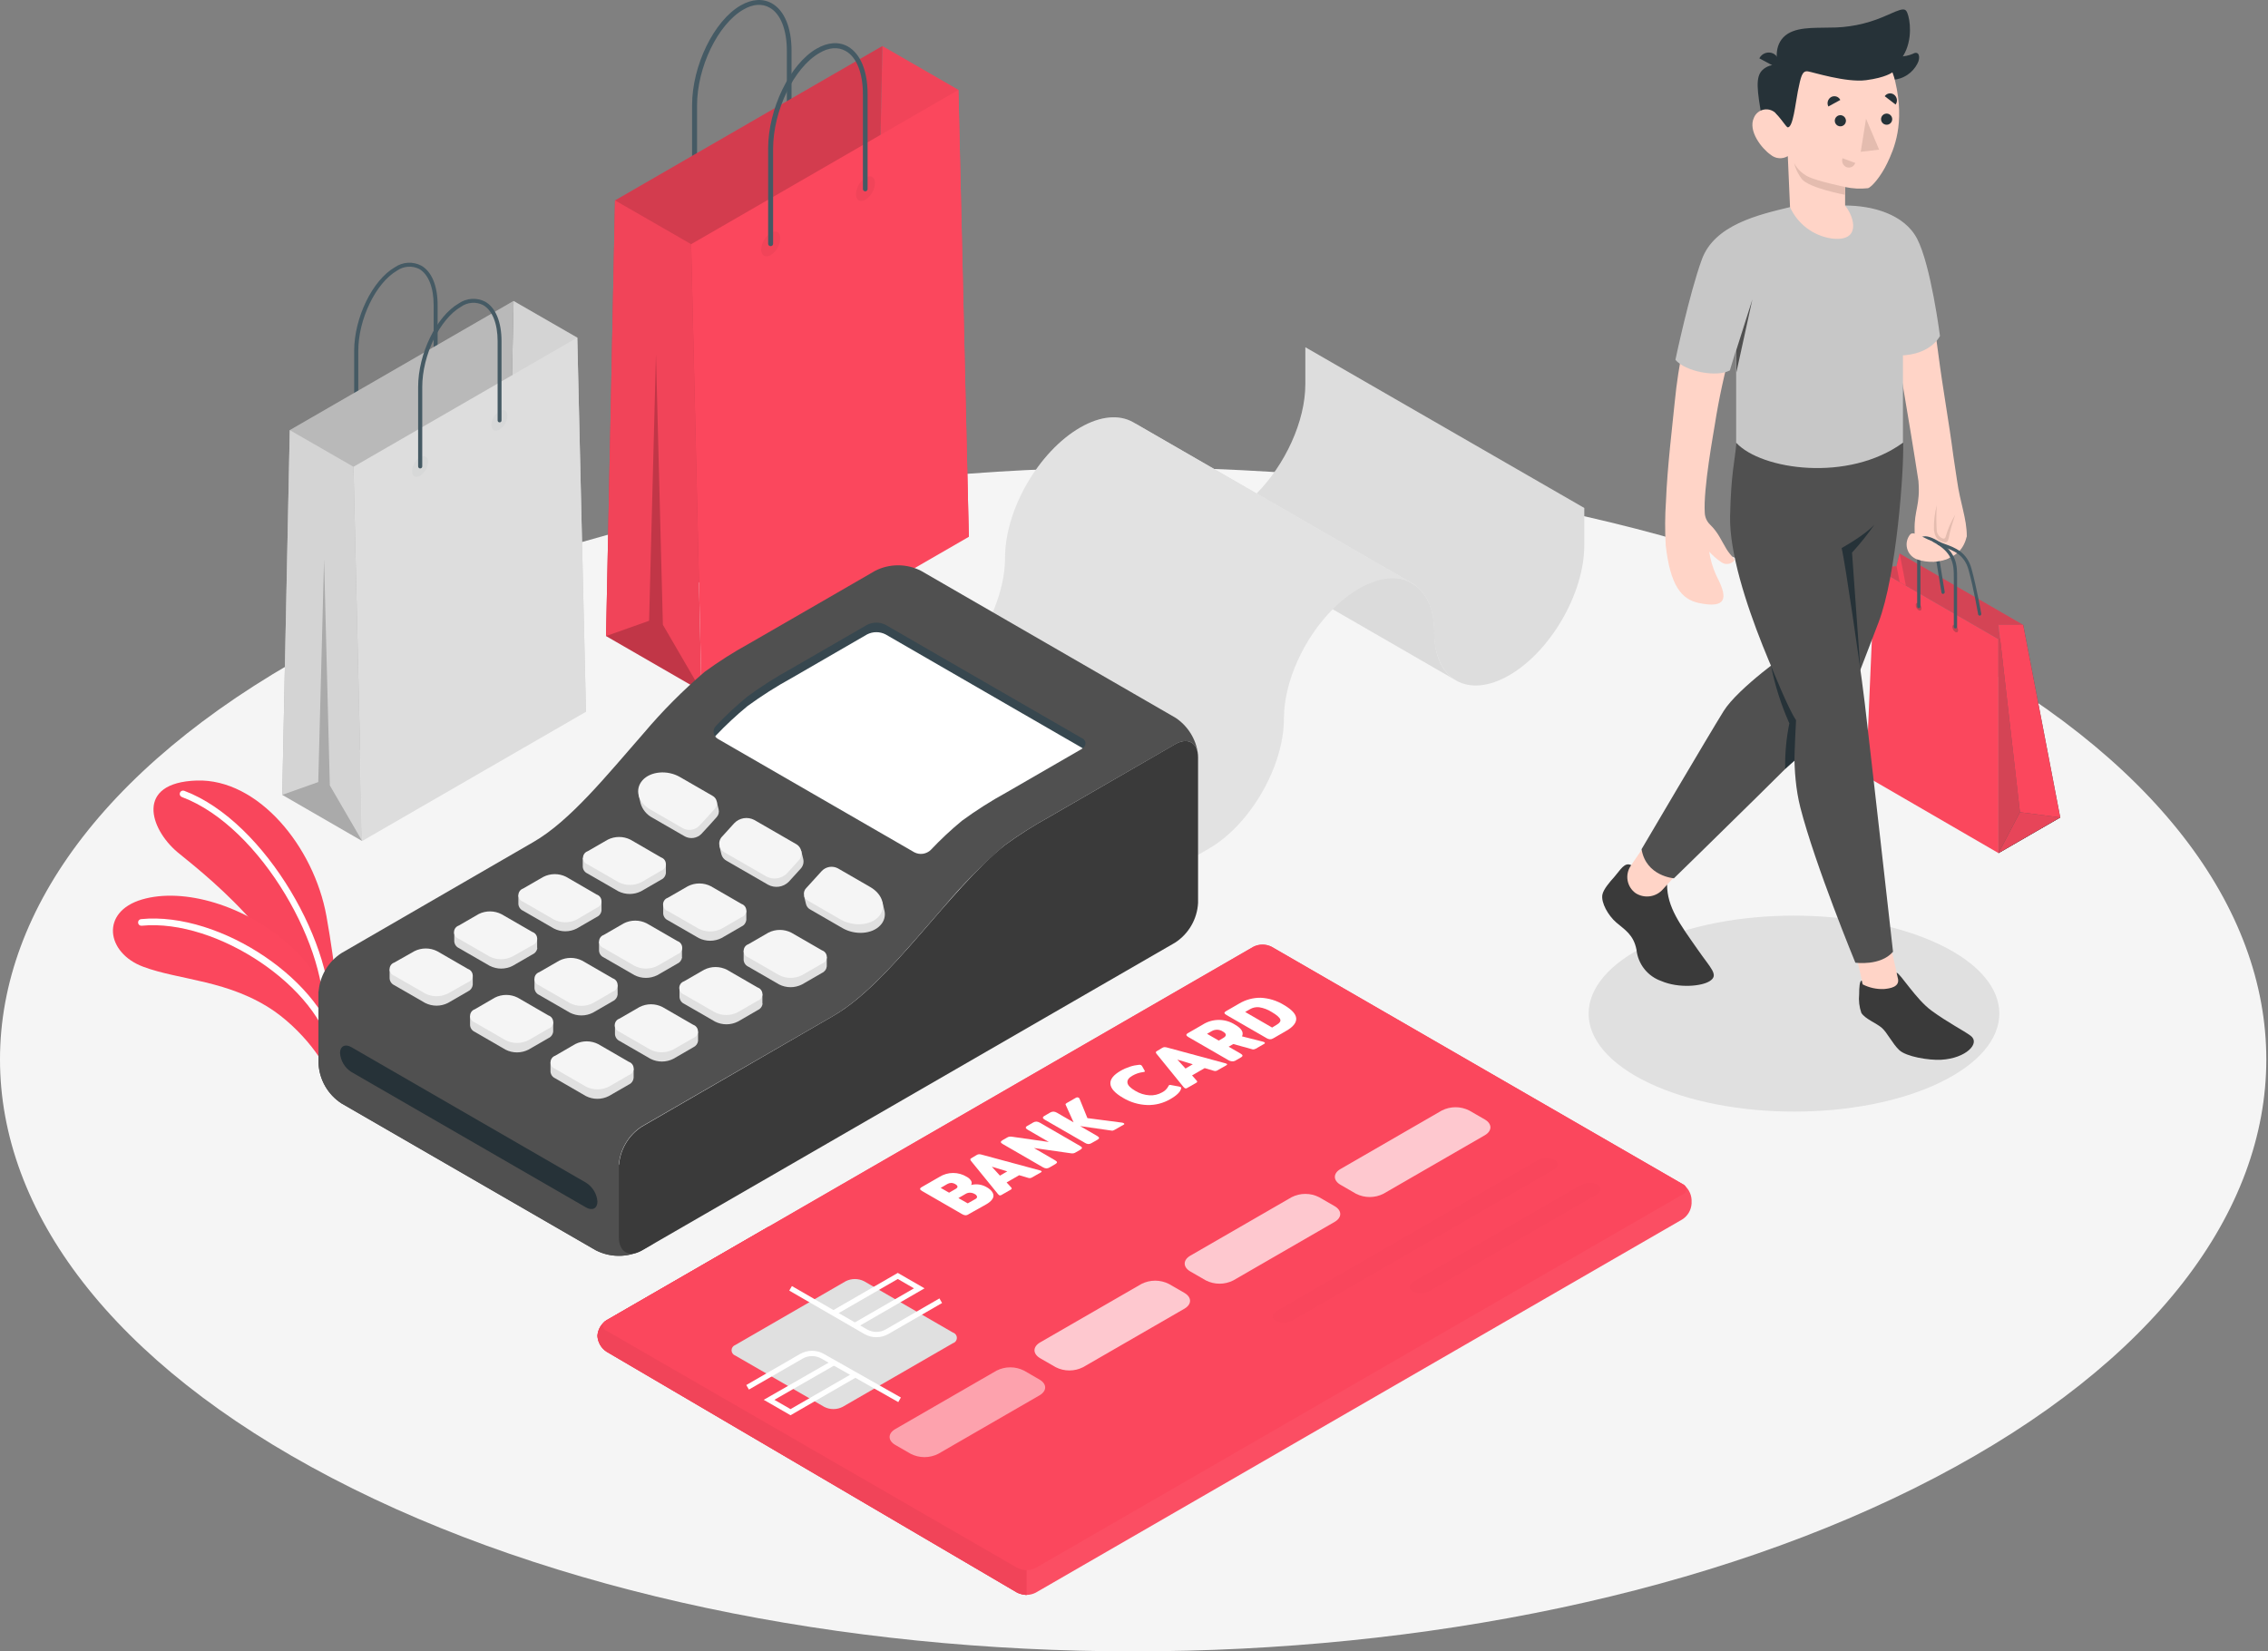 <svg width="618" height="450" viewBox="0 0 618 450" fill="none" xmlns="http://www.w3.org/2000/svg">
<rect x="0" y="0" width="618" height="450" fill="#808080" stroke="none"/>
<path d="M90.435 402.756C211.022 465.748 406.518 465.748 527.106 402.756C647.693 339.764 647.679 237.627 527.106 174.635C406.533 111.643 211.022 111.643 90.435 174.635C-30.152 237.627 -30.138 339.807 90.435 402.756Z" fill="#F5F5F5"/>
<path d="M449.261 295.092C471.137 305.526 506.612 305.526 528.415 295.092C550.218 284.658 550.29 267.748 528.415 257.329C506.54 246.909 471.065 246.909 449.261 257.329C427.458 267.748 427.386 284.673 449.261 295.092Z" fill="#E0E0E0"/>
<path d="M189.232 55.242C189.062 55.242 188.9 55.176 188.779 55.057C188.658 54.939 188.588 54.778 188.584 54.609V28.704C188.584 17.896 194.528 5.677 201.824 1.475C204.875 -0.281 207.912 -0.482 210.373 0.942C213.755 2.885 215.683 7.577 215.683 13.794V39.541C215.685 39.624 215.67 39.708 215.639 39.785C215.608 39.863 215.561 39.934 215.502 39.993C215.443 40.052 215.373 40.099 215.295 40.13C215.217 40.161 215.134 40.176 215.05 40.174C214.966 40.176 214.882 40.161 214.803 40.13C214.725 40.099 214.653 40.053 214.593 39.994C214.533 39.935 214.485 39.864 214.452 39.786C214.419 39.709 214.403 39.625 214.403 39.541V13.837C214.403 8.081 212.704 3.763 209.725 2.094C207.653 0.899 205.149 1.086 202.529 2.626C195.593 6.641 189.937 18.356 189.937 28.747V54.652C189.931 54.738 189.909 54.822 189.87 54.898C189.831 54.975 189.777 55.043 189.711 55.099C189.645 55.154 189.569 55.195 189.486 55.22C189.404 55.244 189.317 55.252 189.232 55.242Z" fill="#455A64"/>
<path d="M263.997 146.283L261.161 24.487L240.438 12.542L237.977 131.273L263.997 146.283Z" fill="#FB475D"/>
<g opacity="0.2">
<path opacity="0.2" d="M263.997 146.283L261.161 24.487L240.438 12.542L237.977 131.273L263.997 146.283Z" fill="black"/>
</g>
<path d="M167.587 54.609L165.141 173.325L237.977 131.273L240.438 12.542L167.587 54.609Z" fill="#FB475D"/>
<g opacity="0.4">
<path opacity="0.4" d="M167.587 54.609L165.141 173.325L237.977 131.273L240.438 12.542L167.587 54.609Z" fill="black"/>
</g>
<path d="M188.326 66.539L191.147 188.335L263.997 146.283L261.162 24.487L188.326 66.539Z" fill="#FB475D"/>
<path d="M167.587 54.608L188.326 66.539L191.146 188.335L165.141 173.325L167.587 54.608Z" fill="#FB475D"/>
<g opacity="0.2">
<path opacity="0.2" d="M167.587 54.608L188.326 66.539L191.146 188.335L165.141 173.325L167.587 54.608Z" fill="black"/>
</g>
<path opacity="0.2" d="M191.146 188.336L180.626 170.246L178.741 96.589L176.87 169.166L165.141 173.325L191.146 188.336Z" fill="black"/>
<g opacity="0.2">
<path opacity="0.2" d="M210.013 63.488C209.256 63.981 208.625 64.646 208.173 65.429C207.72 66.212 207.458 67.09 207.408 67.992C207.408 69.647 208.574 70.338 210.013 69.518C210.782 69.016 211.42 68.337 211.873 67.538C212.326 66.74 212.581 65.844 212.618 64.927C212.618 63.272 211.452 62.581 210.013 63.488Z" fill="black"/>
</g>
<g opacity="0.2">
<path opacity="0.2" d="M235.833 48.391C235.076 48.885 234.446 49.55 233.993 50.333C233.54 51.115 233.279 51.993 233.229 52.896C233.229 54.565 234.394 55.242 235.833 54.421C236.588 53.926 237.216 53.261 237.666 52.478C238.116 51.696 238.375 50.818 238.424 49.917C238.424 48.247 237.273 47.571 235.833 48.391Z" fill="black"/>
</g>
<path d="M210.014 67.072C209.919 67.081 209.823 67.069 209.734 67.036C209.644 67.004 209.563 66.952 209.495 66.885C209.428 66.818 209.376 66.736 209.344 66.647C209.312 66.557 209.3 66.461 209.308 66.367V40.462C209.308 29.668 215.252 17.435 222.534 13.247C225.6 11.477 228.636 11.29 231.083 12.7C234.465 14.658 236.408 19.349 236.408 25.566V51.399C236.422 51.492 236.416 51.586 236.39 51.675C236.364 51.765 236.319 51.847 236.258 51.918C236.197 51.989 236.122 52.045 236.037 52.084C235.953 52.123 235.861 52.143 235.767 52.143C235.674 52.143 235.582 52.123 235.497 52.084C235.413 52.045 235.337 51.989 235.277 51.918C235.216 51.847 235.171 51.765 235.145 51.675C235.119 51.586 235.113 51.492 235.127 51.399V25.667C235.127 19.91 233.429 15.593 230.45 13.909C228.377 12.715 225.859 12.902 223.254 14.456C216.317 18.457 210.661 30.172 210.661 40.562V66.467C210.65 66.632 210.577 66.785 210.457 66.898C210.337 67.01 210.178 67.072 210.014 67.072Z" fill="#455A64"/>
<path d="M97.054 117.745C96.983 117.747 96.912 117.735 96.846 117.709C96.779 117.683 96.719 117.644 96.668 117.594C96.617 117.545 96.576 117.485 96.549 117.42C96.521 117.354 96.507 117.284 96.507 117.212V95.625C96.507 86.573 101.486 76.355 107.588 72.829C108.634 72.106 109.856 71.683 111.124 71.605C112.392 71.526 113.658 71.795 114.784 72.383C117.663 74.009 119.246 77.938 119.246 83.147V104.735C119.225 104.863 119.159 104.979 119.06 105.063C118.961 105.147 118.836 105.193 118.706 105.193C118.576 105.193 118.451 105.147 118.352 105.063C118.253 104.979 118.187 104.863 118.166 104.735V83.147C118.166 78.326 116.727 74.743 114.252 73.304C113.291 72.821 112.216 72.609 111.144 72.69C110.072 72.771 109.042 73.143 108.164 73.764C102.407 77.117 97.629 86.918 97.629 95.625V117.212C97.63 117.286 97.615 117.359 97.585 117.427C97.556 117.494 97.513 117.555 97.459 117.605C97.404 117.655 97.34 117.693 97.271 117.718C97.201 117.742 97.127 117.751 97.054 117.745Z" fill="#455A64"/>
<path d="M159.673 193.963L157.298 91.998L139.942 82.01L137.884 181.399L159.673 193.963Z" fill="#DDDDDD"/>
<g opacity="0.2">
<path opacity="0.2" d="M159.673 193.963L157.298 91.998L139.942 82.01L137.884 181.399L159.673 193.963Z" fill="black"/>
</g>
<path d="M78.964 117.212L76.906 216.601L137.884 181.399L139.942 82.01L78.964 117.212Z" fill="#DDDDDD"/>
<g opacity="0.4">
<path opacity="0.4" d="M78.964 117.212L76.906 216.601L137.884 181.399L139.942 82.01L78.964 117.212Z" fill="black"/>
</g>
<path d="M96.321 127.2L98.681 229.179L159.673 193.963L157.299 91.998L96.321 127.2Z" fill="#DDDDDD"/>
<path d="M78.964 117.212L96.32 127.2L98.681 229.179L76.906 216.601L78.964 117.212Z" fill="#DDDDDD"/>
<g opacity="0.2">
<path opacity="0.2" d="M78.964 117.212L96.32 127.2L98.681 229.179L76.906 216.601L78.964 117.212Z" fill="black"/>
</g>
<path opacity="0.2" d="M98.681 229.179L89.873 214.025L88.304 152.371L86.721 213.118L76.906 216.601L98.681 229.179Z" fill="black"/>
<g opacity="0.2">
<path opacity="0.2" d="M114.468 124.58C113.836 124.998 113.31 125.558 112.933 126.215C112.556 126.872 112.337 127.609 112.295 128.365C112.295 129.804 113.274 130.322 114.468 129.632C115.107 129.223 115.639 128.668 116.02 128.012C116.401 127.356 116.619 126.618 116.656 125.861C116.656 124.465 115.677 123.933 114.468 124.58Z" fill="#455A64"/>
</g>
<g opacity="0.2">
<path opacity="0.2" d="M136.085 112.017C135.452 112.43 134.925 112.987 134.547 113.642C134.17 114.297 133.952 115.032 133.912 115.787C133.912 117.226 134.891 117.744 136.085 117.068C136.72 116.657 137.248 116.1 137.626 115.445C138.004 114.789 138.221 114.053 138.258 113.297C138.258 111.887 137.352 111.326 136.085 112.017Z" fill="#455A64"/>
</g>
<path d="M114.468 127.646C114.328 127.643 114.195 127.585 114.096 127.486C113.996 127.387 113.939 127.254 113.936 127.114V105.454C113.936 96.416 118.901 86.198 125.017 82.672C126.062 81.95 127.283 81.525 128.551 81.444C129.819 81.362 131.085 81.628 132.213 82.212C135.091 83.853 136.66 87.781 136.66 92.977V114.564C136.662 114.635 136.649 114.705 136.623 114.77C136.597 114.836 136.558 114.895 136.508 114.945C136.459 114.995 136.399 115.034 136.334 115.06C136.268 115.086 136.198 115.099 136.127 115.097C135.986 115.097 135.851 115.041 135.751 114.941C135.651 114.841 135.595 114.706 135.595 114.564V92.977C135.595 88.17 134.156 84.587 131.666 83.147C130.709 82.658 129.636 82.442 128.565 82.524C127.493 82.605 126.465 82.98 125.593 83.608C119.836 86.961 115.058 96.762 115.058 105.454V127.114C115.056 127.188 115.039 127.261 115.008 127.329C114.977 127.397 114.933 127.457 114.878 127.507C114.823 127.557 114.758 127.595 114.687 127.619C114.617 127.643 114.542 127.652 114.468 127.646Z" fill="#455A64"/>
<path d="M85.368 280.902L92.65 277.174C92.65 277.174 91.427 263.402 88.951 249.643C85.54 230.718 70.343 212.139 53.577 212.7C36.81 213.261 40.754 225.811 48.367 232.229C53.188 236.302 80.259 256.335 85.368 280.902Z" fill="#FB475D"/>
<g opacity="0.1">
<path opacity="0.1" d="M85.368 280.902L92.65 277.174C92.65 277.174 91.427 263.402 88.951 249.643C85.54 230.718 70.343 212.139 53.577 212.7C36.81 213.261 40.754 225.811 48.367 232.229C53.188 236.302 80.259 256.335 85.368 280.902Z" fill="#3A3A3A"/>
</g>
<path d="M88.95 279.362H88.864C88.624 279.337 88.404 279.218 88.251 279.033C88.098 278.847 88.023 278.609 88.043 278.369C89.986 259.214 71.335 225.35 49.56 217.19C49.335 217.106 49.153 216.936 49.053 216.718C48.953 216.499 48.944 216.25 49.028 216.025C49.112 215.799 49.282 215.617 49.5 215.517C49.719 215.417 49.968 215.408 50.193 215.492C72.587 223.911 91.843 258.753 89.857 278.614C89.822 278.827 89.711 279.021 89.544 279.158C89.377 279.296 89.166 279.368 88.95 279.362Z" fill="white"/>
<path d="M90.448 297.078L92.65 282.442C91.022 272.932 86.248 264.245 79.093 257.774C67.004 246.693 50.007 241.756 38.652 245.124C27.297 248.492 28.938 259.645 38.954 263.416C48.971 267.186 62.499 267.014 74.933 275.678C83.41 281.708 90.865 291.983 90.448 297.078Z" fill="#FB475D"/>
<path d="M91.296 287.997C91.085 287.993 90.882 287.917 90.722 287.78C90.562 287.644 90.454 287.456 90.418 287.249C87.208 269.201 59.159 250.262 38.608 252.263C38.49 252.276 38.371 252.266 38.257 252.233C38.144 252.2 38.038 252.144 37.947 252.068C37.855 251.993 37.78 251.9 37.725 251.795C37.671 251.69 37.638 251.575 37.629 251.457C37.615 251.338 37.625 251.218 37.658 251.104C37.692 250.989 37.747 250.883 37.822 250.79C37.898 250.697 37.991 250.621 38.096 250.565C38.201 250.509 38.316 250.474 38.435 250.464C60.138 248.305 88.806 267.734 92.159 286.932C92.182 287.048 92.181 287.168 92.157 287.284C92.133 287.4 92.087 287.51 92.02 287.608C91.953 287.706 91.867 287.789 91.767 287.854C91.668 287.918 91.556 287.962 91.439 287.982L91.296 287.997Z" fill="white"/>
<path d="M396.516 185.284L363.156 166.028L321.032 141.706H320.931C317.146 139.605 314.786 134.986 314.786 128.38C314.786 122.048 312.627 117.543 309.13 115.327L337.913 131.935L342.461 134.554L384.528 158.833L384.988 159.106C388.6 161.265 390.831 165.827 390.831 172.26C390.831 178.693 392.961 183.082 396.516 185.284Z" fill="#DDDDDD"/>
<g opacity="0.1">
<path opacity="0.1" d="M396.516 185.284L363.156 166.028L321.032 141.706H320.931C317.146 139.605 314.786 134.986 314.786 128.38C314.786 122.048 312.627 117.543 309.13 115.327L337.913 131.935L342.461 134.554L384.528 158.833L384.988 159.106C388.6 161.265 390.831 165.827 390.831 172.26C390.831 178.693 392.961 183.082 396.516 185.284Z" fill="black"/>
</g>
<path d="M431.703 138.425V148.571C431.703 161.625 422.55 177.484 411.253 184.004C405.683 187.227 400.617 187.573 396.933 185.529L396.516 185.284C392.961 183.082 390.759 178.563 390.759 172.202C390.759 165.841 388.528 161.207 384.916 159.048L384.455 158.775L342.389 134.496C350.16 126.653 355.687 114.823 355.687 104.691V94.617L431.703 138.425Z" fill="#DDDDDD"/>
<path d="M384.484 158.775C380.8 156.832 375.849 157.206 370.323 160.387C367.683 161.938 365.263 163.835 363.127 166.028C355.356 173.857 349.844 185.687 349.844 195.819C349.844 208.872 340.676 224.731 329.379 231.265L308.914 243.081L232.94 199.201L253.405 187.385C264.703 180.866 273.87 164.992 273.87 151.939C273.87 138.885 283.023 123.026 294.335 116.507C299.89 113.297 304.942 112.952 308.626 114.981L309.115 115.254L337.898 131.862L342.446 134.482L384.484 158.775Z" fill="#DDDDDD"/>
<g opacity="0.4">
<path opacity="0.4" d="M384.484 158.775C380.8 156.832 375.849 157.206 370.323 160.387C367.683 161.938 365.263 163.835 363.127 166.028C355.356 173.857 349.844 185.687 349.844 195.819C349.844 208.872 340.676 224.731 329.379 231.265L308.914 243.081L232.94 199.201L253.405 187.385C264.703 180.866 273.87 164.992 273.87 151.939C273.87 138.885 283.023 123.026 294.335 116.507C299.89 113.297 304.942 112.952 308.626 114.981L309.115 115.254L337.898 131.862L342.446 134.482L384.484 158.775Z" fill="white"/>
</g>
<path d="M326.414 205.318C325.939 202.152 323.363 201 320.255 202.799L308.943 209.319L285.916 222.602C281.71 224.908 277.657 227.485 273.784 230.316C267.837 235.423 262.316 241.006 257.277 247.01C247.203 258.524 237.129 271.016 227.055 276.83L174.827 306.98C173.014 308.164 171.505 309.758 170.422 311.633C169.34 313.508 168.714 315.612 168.596 317.774V337.131C168.596 340.815 170.999 342.47 174.093 341.103C172.229 341.898 170.214 342.277 168.188 342.212C166.162 342.148 164.174 341.641 162.364 340.729L93.025 300.677C91.212 299.493 89.703 297.899 88.62 296.024C87.538 294.149 86.912 292.045 86.794 289.883V270.526C86.91 268.364 87.535 266.259 88.617 264.383C89.7 262.508 91.211 260.914 93.025 259.733L145.253 229.51C155.327 223.753 165.401 211.204 175.475 199.705C180.535 193.714 186.075 188.145 192.04 183.054C195.909 180.229 199.957 177.657 204.158 175.355L227.184 162.071L238.482 155.537C240.413 154.557 242.548 154.047 244.713 154.047C246.879 154.047 249.014 154.557 250.945 155.537L320.327 195.604C321.972 196.699 323.365 198.131 324.415 199.806C325.464 201.481 326.146 203.36 326.414 205.318Z" fill="#505050"/>
<path d="M174.481 320.695C174.481 320.695 86.793 270.512 86.808 270.08C86.808 270.08 86.808 270.368 86.808 270.512V289.869C86.924 292.031 87.548 294.136 88.631 296.012C89.714 297.887 91.224 299.481 93.039 300.662L162.421 340.729C164.352 341.708 166.487 342.219 168.653 342.219C170.818 342.219 172.953 341.708 174.884 340.729L177.849 339.016L174.481 320.695Z" fill="#505050"/>
<path d="M320.241 202.785L285.946 222.602C281.742 224.908 277.69 227.48 273.814 230.302C258.242 242.88 242.67 267.849 227.098 276.815L174.871 307.038C173.056 308.219 171.546 309.813 170.463 311.688C169.38 313.564 168.756 315.669 168.64 317.831V337.188C168.64 341.16 171.432 342.772 174.871 340.786L320.227 256.854C322.04 255.671 323.549 254.077 324.632 252.202C325.714 250.326 326.34 248.223 326.458 246.06V206.383C326.487 202.411 323.695 200.799 320.241 202.785Z" fill="#3A3A3A"/>
<path d="M274.259 215.852C270.052 218.158 265.999 220.735 262.126 223.566C259.128 226.039 256.288 228.697 253.621 231.524C253.037 232.088 252.291 232.454 251.488 232.57C250.684 232.686 249.865 232.547 249.145 232.172L195.652 201.288C195.336 201.134 195.063 200.905 194.856 200.622C194.648 200.338 194.513 200.009 194.462 199.661C194.411 199.314 194.446 198.959 194.563 198.628C194.68 198.297 194.876 198 195.133 197.762C197.81 194.934 200.66 192.276 203.668 189.803C207.537 186.978 211.585 184.407 215.785 182.104C222.334 178.304 229.673 174.059 236.294 170.259C237.068 169.87 237.923 169.667 238.79 169.667C239.658 169.667 240.513 169.87 241.287 170.259L294.767 201.129C295.065 201.234 295.323 201.429 295.505 201.687C295.688 201.944 295.786 202.253 295.786 202.568C295.786 202.884 295.688 203.193 295.505 203.45C295.323 203.708 295.065 203.903 294.767 204.008L274.259 215.852Z" fill="#37474F"/>
<path d="M241.288 172.865C240.514 172.474 239.658 172.27 238.791 172.27C237.924 172.27 237.068 172.474 236.294 172.865L215.786 184.723C211.585 187.026 207.538 189.598 203.668 192.423C200.665 194.895 197.815 197.548 195.134 200.367L194.875 200.698C195.089 200.97 195.353 201.2 195.652 201.374L249.146 232.259C249.866 232.633 250.685 232.773 251.488 232.656C252.291 232.54 253.038 232.175 253.622 231.611C256.288 228.784 259.129 226.126 262.127 223.653C266 220.821 270.052 218.245 274.259 215.939L294.767 204.094L295.012 203.922L294.767 203.749L241.288 172.865Z" fill="white"/>
<path d="M162.797 327.445C162.797 329.316 161.358 330.021 159.674 329.028L95.761 292.128C94.872 291.569 94.127 290.809 93.587 289.909C93.047 289.009 92.727 287.994 92.652 286.947C92.652 285.076 94.091 284.371 95.761 285.364L159.674 322.278C160.564 322.834 161.31 323.591 161.853 324.489C162.395 325.386 162.719 326.399 162.797 327.445Z" fill="#263238"/>
<path d="M185.823 260.798V258.236L182.859 258.02L176.21 254.149C175.244 253.659 174.177 253.404 173.094 253.404C172.011 253.404 170.944 253.659 169.978 254.149L165.488 256.739L163.229 256.566V259.056C163.251 259.452 163.383 259.833 163.609 260.158C163.835 260.483 164.147 260.739 164.509 260.898L172.885 265.734C173.851 266.223 174.918 266.478 176.001 266.478C177.084 266.478 178.151 266.223 179.117 265.734L184.586 262.582C184.935 262.424 185.237 262.178 185.461 261.867C185.686 261.557 185.826 261.193 185.867 260.812L185.823 260.798Z" fill="#E0E0E0"/>
<path d="M176.21 251.615L184.6 256.451C184.976 256.579 185.302 256.821 185.534 257.143C185.765 257.466 185.889 257.853 185.889 258.25C185.889 258.647 185.765 259.034 185.534 259.357C185.302 259.679 184.976 259.921 184.6 260.049L179.131 263.201C178.165 263.69 177.098 263.945 176.015 263.945C174.933 263.945 173.865 263.69 172.9 263.201L164.524 258.365C164.148 258.238 163.821 257.995 163.59 257.673C163.359 257.35 163.234 256.963 163.234 256.566C163.234 256.169 163.359 255.782 163.59 255.459C163.821 255.137 164.148 254.895 164.524 254.767L169.978 251.615C170.944 251.126 172.011 250.871 173.094 250.871C174.177 250.871 175.244 251.126 176.21 251.615Z" fill="#F5F5F5"/>
<path d="M163.904 248.104V245.542L160.94 245.326L154.233 241.455C153.267 240.965 152.2 240.71 151.117 240.71C150.035 240.71 148.967 240.965 148.002 241.455L143.511 244.045L141.252 243.887V246.362C141.28 246.756 141.416 247.135 141.644 247.457C141.872 247.78 142.185 248.033 142.547 248.19L150.923 253.026C151.887 253.522 152.955 253.781 154.039 253.781C155.123 253.781 156.191 253.522 157.155 253.026L162.609 249.874C162.963 249.72 163.269 249.475 163.496 249.164C163.724 248.853 163.865 248.487 163.904 248.104Z" fill="#E0E0E0"/>
<path d="M154.232 238.922L162.608 243.772C162.984 243.899 163.31 244.142 163.542 244.464C163.773 244.787 163.897 245.174 163.897 245.571C163.897 245.968 163.773 246.355 163.542 246.677C163.31 247 162.984 247.242 162.608 247.37L157.154 250.579C156.188 251.068 155.12 251.323 154.038 251.323C152.955 251.323 151.888 251.068 150.922 250.579L142.546 245.729C142.17 245.602 141.844 245.359 141.612 245.037C141.381 244.714 141.257 244.327 141.257 243.93C141.257 243.533 141.381 243.146 141.612 242.824C141.844 242.501 142.17 242.259 142.546 242.131L148.001 238.98C148.962 238.481 150.027 238.216 151.109 238.206C152.192 238.196 153.262 238.441 154.232 238.922Z" fill="#F5F5F5"/>
<path d="M207.741 273.447V270.886L204.862 270.67L198.141 266.799C197.176 266.309 196.108 266.054 195.026 266.054C193.943 266.054 192.876 266.309 191.91 266.799L187.434 269.389L185.16 269.216V271.706C185.184 272.101 185.317 272.482 185.542 272.807C185.768 273.131 186.079 273.388 186.441 273.548L194.831 278.384C195.797 278.873 196.864 279.128 197.947 279.128C199.03 279.128 200.097 278.873 201.063 278.384L206.517 275.232C206.868 275.076 207.171 274.831 207.396 274.52C207.621 274.209 207.76 273.844 207.798 273.462L207.741 273.447Z" fill="#E0E0E0"/>
<path d="M198.084 264.265L206.46 269.101C206.836 269.228 207.163 269.471 207.394 269.793C207.625 270.116 207.75 270.503 207.75 270.9C207.75 271.297 207.625 271.684 207.394 272.007C207.163 272.329 206.836 272.571 206.46 272.699L201.006 275.851C200.04 276.34 198.973 276.595 197.89 276.595C196.807 276.595 195.74 276.34 194.774 275.851L186.384 271.015C186.008 270.887 185.682 270.645 185.45 270.323C185.219 270 185.095 269.613 185.095 269.216C185.095 268.819 185.219 268.432 185.45 268.109C185.682 267.787 186.008 267.545 186.384 267.417L191.853 264.265C192.819 263.776 193.886 263.521 194.969 263.521C196.051 263.521 197.119 263.776 198.084 264.265Z" fill="#F5F5F5"/>
<path d="M203.365 250.679V248.118L200.401 247.902L193.694 244.03C192.728 243.541 191.661 243.286 190.578 243.286C189.496 243.286 188.428 243.541 187.463 244.03L182.972 246.621L180.713 246.448V248.938C180.737 249.333 180.869 249.714 181.095 250.039C181.321 250.363 181.632 250.62 181.994 250.78L190.384 255.616C191.35 256.105 192.417 256.36 193.5 256.36C194.582 256.36 195.65 256.105 196.616 255.616L202.07 252.464C202.42 252.305 202.723 252.059 202.95 251.749C203.177 251.439 203.32 251.075 203.365 250.694V250.679Z" fill="#E0E0E0"/>
<path d="M193.695 241.498L202.071 246.333C202.447 246.461 202.774 246.703 203.005 247.026C203.236 247.348 203.36 247.735 203.36 248.132C203.36 248.529 203.236 248.916 203.005 249.239C202.774 249.562 202.447 249.804 202.071 249.931L196.617 253.083C195.651 253.572 194.584 253.827 193.501 253.827C192.418 253.827 191.351 253.572 190.385 253.083L181.966 248.247C181.59 248.12 181.264 247.878 181.032 247.555C180.801 247.232 180.677 246.845 180.677 246.448C180.677 246.051 180.801 245.664 181.032 245.342C181.264 245.019 181.59 244.777 181.966 244.65L187.435 241.498C188.404 241.004 189.477 240.746 190.565 240.746C191.653 240.746 192.726 241.004 193.695 241.498Z" fill="#F5F5F5"/>
<path d="M181.448 237.987V235.425L178.484 235.209L171.777 231.338C170.811 230.848 169.744 230.593 168.661 230.593C167.579 230.593 166.511 230.848 165.546 231.338L161.055 233.928L158.796 233.77V236.188C158.818 236.583 158.95 236.964 159.176 237.29C159.402 237.615 159.714 237.871 160.077 238.03L168.467 242.865C169.433 243.355 170.5 243.61 171.583 243.61C172.665 243.61 173.733 243.355 174.699 242.865L180.153 239.714C180.505 239.559 180.809 239.314 181.034 239.002C181.259 238.691 181.397 238.326 181.434 237.943L181.448 237.987Z" fill="#E0E0E0"/>
<path d="M171.777 228.804L180.153 233.654C180.529 233.782 180.855 234.024 181.087 234.347C181.318 234.669 181.442 235.056 181.442 235.453C181.442 235.85 181.318 236.237 181.087 236.56C180.855 236.883 180.529 237.125 180.153 237.252L174.771 240.404C173.805 240.893 172.737 241.148 171.655 241.148C170.572 241.148 169.505 240.893 168.539 240.404L160.149 235.554C159.773 235.426 159.446 235.184 159.215 234.862C158.984 234.539 158.859 234.152 158.859 233.755C158.859 233.358 158.984 232.971 159.215 232.648C159.446 232.326 159.773 232.084 160.149 231.956L165.617 228.804C166.574 228.327 167.628 228.078 168.697 228.078C169.766 228.078 170.821 228.327 171.777 228.804Z" fill="#F5F5F5"/>
<path d="M225.284 263.33V260.769L222.32 260.553L215.613 256.681C214.647 256.192 213.58 255.937 212.497 255.937C211.415 255.937 210.347 256.192 209.382 256.681L204.891 259.272L202.632 259.099V261.589C202.66 261.984 202.796 262.365 203.024 262.689C203.252 263.014 203.564 263.27 203.927 263.431L212.303 268.267C213.269 268.756 214.336 269.011 215.419 269.011C216.501 269.011 217.569 268.756 218.535 268.267L224.003 265.115C224.352 264.957 224.654 264.71 224.879 264.4C225.104 264.089 225.243 263.726 225.284 263.345V263.33Z" fill="#E0E0E0"/>
<path d="M215.614 254.149L224.004 258.984C224.38 259.112 224.707 259.354 224.938 259.677C225.169 259.999 225.294 260.386 225.294 260.783C225.294 261.18 225.169 261.567 224.938 261.89C224.707 262.212 224.38 262.455 224.004 262.582L218.535 265.734C217.57 266.223 216.502 266.478 215.42 266.478C214.337 266.478 213.27 266.223 212.304 265.734L203.928 260.898C203.552 260.771 203.226 260.529 202.994 260.206C202.763 259.883 202.639 259.496 202.639 259.099C202.639 258.702 202.763 258.315 202.994 257.993C203.226 257.67 203.552 257.428 203.928 257.3L209.382 254.149C210.348 253.659 211.416 253.404 212.498 253.404C213.581 253.404 214.648 253.659 215.614 254.149Z" fill="#F5F5F5"/>
<path d="M168.293 270.958V268.396L165.328 268.18L158.622 264.309C157.658 263.813 156.59 263.554 155.506 263.554C154.422 263.554 153.354 263.813 152.39 264.309L147.9 266.899L145.641 266.726V269.288C145.668 269.682 145.801 270.062 146.027 270.386C146.252 270.71 146.562 270.967 146.921 271.13L155.312 275.966C156.278 276.455 157.345 276.71 158.428 276.71C159.51 276.71 160.578 276.455 161.543 275.966L166.998 272.814C167.348 272.656 167.651 272.409 167.878 272.099C168.105 271.789 168.248 271.426 168.293 271.044V270.958Z" fill="#E0E0E0"/>
<path d="M158.622 261.776L166.998 266.611C167.374 266.739 167.701 266.981 167.932 267.303C168.163 267.626 168.288 268.013 168.288 268.41C168.288 268.807 168.163 269.194 167.932 269.517C167.701 269.839 167.374 270.082 166.998 270.209L161.544 273.361C160.578 273.85 159.511 274.105 158.428 274.105C157.346 274.105 156.278 273.85 155.312 273.361L146.922 268.525C146.546 268.398 146.22 268.156 145.988 267.833C145.757 267.51 145.633 267.123 145.633 266.726C145.633 266.329 145.757 265.942 145.988 265.62C146.22 265.297 146.546 265.055 146.922 264.927L152.391 261.776C153.357 261.286 154.424 261.031 155.507 261.031C156.589 261.031 157.657 261.286 158.622 261.776Z" fill="#F5F5F5"/>
<path d="M146.362 258.264V255.703L143.483 255.487L136.762 251.615C135.797 251.126 134.729 250.871 133.647 250.871C132.564 250.871 131.497 251.126 130.531 251.615L126.055 254.206L123.781 254.033V256.523C123.805 256.918 123.938 257.299 124.164 257.623C124.389 257.948 124.7 258.205 125.062 258.365L133.452 263.201C134.418 263.69 135.486 263.945 136.568 263.945C137.651 263.945 138.718 263.69 139.684 263.201L145.138 260.049C145.489 259.893 145.793 259.647 146.017 259.336C146.242 259.026 146.381 258.661 146.419 258.279L146.362 258.264Z" fill="#E0E0E0"/>
<path d="M136.69 249.14L145.08 253.976C145.456 254.103 145.783 254.345 146.014 254.668C146.245 254.991 146.37 255.378 146.37 255.775C146.37 256.172 146.245 256.559 146.014 256.881C145.783 257.204 145.456 257.446 145.08 257.574L139.626 260.653C138.66 261.143 137.593 261.398 136.51 261.398C135.428 261.398 134.36 261.143 133.394 260.653L125.004 255.818C124.628 255.69 124.302 255.448 124.07 255.126C123.839 254.803 123.715 254.416 123.715 254.019C123.715 253.622 123.839 253.235 124.07 252.912C124.302 252.59 124.628 252.348 125.004 252.22L130.459 249.068C131.43 248.59 132.5 248.347 133.583 248.36C134.666 248.372 135.73 248.64 136.69 249.14Z" fill="#F5F5F5"/>
<path d="M190.212 283.679V281.118L187.248 280.902L180.527 276.959C179.563 276.462 178.495 276.204 177.411 276.204C176.327 276.204 175.259 276.462 174.295 276.959L169.805 279.549L167.574 279.362V281.852C167.604 282.247 167.741 282.627 167.969 282.951C168.196 283.275 168.508 283.532 168.869 283.694L177.245 288.529C178.211 289.019 179.279 289.274 180.361 289.274C181.444 289.274 182.511 289.019 183.477 288.529L188.931 285.378C189.281 285.219 189.585 284.973 189.812 284.663C190.039 284.353 190.181 283.989 190.227 283.608L190.212 283.679Z" fill="#E0E0E0"/>
<path d="M180.526 274.426L188.902 279.261C189.278 279.389 189.605 279.631 189.836 279.954C190.067 280.276 190.191 280.663 190.191 281.06C190.191 281.457 190.067 281.844 189.836 282.167C189.605 282.49 189.278 282.732 188.902 282.859L183.405 286.011C182.439 286.5 181.371 286.755 180.289 286.755C179.206 286.755 178.139 286.5 177.173 286.011L168.797 281.175C168.421 281.048 168.095 280.806 167.863 280.483C167.632 280.16 167.508 279.773 167.508 279.376C167.508 278.979 167.632 278.592 167.863 278.27C168.095 277.947 168.421 277.705 168.797 277.578L174.252 274.426C175.223 273.929 176.298 273.67 177.389 273.67C178.48 273.67 179.555 273.929 180.526 274.426Z" fill="#F5F5F5"/>
<path d="M150.736 281.06V278.499L147.772 278.283L141.065 274.397C140.099 273.908 139.032 273.653 137.949 273.653C136.867 273.653 135.799 273.908 134.834 274.397L130.343 276.988L128.084 276.829V279.362C128.112 279.756 128.248 280.135 128.476 280.457C128.704 280.78 129.017 281.033 129.379 281.19L137.755 286.04C138.721 286.529 139.788 286.784 140.871 286.784C141.954 286.784 143.021 286.529 143.987 286.04L149.456 282.888C149.807 282.729 150.11 282.48 150.334 282.167C150.559 281.854 150.698 281.487 150.736 281.104V281.06Z" fill="#E0E0E0"/>
<path d="M141.065 271.864L149.455 276.714C149.831 276.842 150.158 277.084 150.389 277.406C150.62 277.729 150.745 278.116 150.745 278.513C150.745 278.91 150.62 279.297 150.389 279.62C150.158 279.942 149.831 280.184 149.455 280.312L143.987 283.464C143.021 283.953 141.953 284.208 140.871 284.208C139.788 284.208 138.721 283.953 137.755 283.464L129.379 278.628C129.003 278.5 128.677 278.258 128.445 277.936C128.214 277.613 128.09 277.226 128.09 276.829C128.09 276.432 128.214 276.045 128.445 275.722C128.677 275.4 129.003 275.158 129.379 275.03L134.834 271.864C135.799 271.375 136.867 271.12 137.949 271.12C139.032 271.12 140.099 271.375 141.065 271.864Z" fill="#F5F5F5"/>
<path d="M128.817 268.367V265.806L125.853 265.59L119.146 261.718C118.181 261.229 117.113 260.974 116.03 260.974C114.948 260.974 113.88 261.229 112.915 261.718L108.425 264.309L106.165 264.136V266.626C106.189 267.021 106.321 267.402 106.547 267.727C106.773 268.051 107.084 268.308 107.446 268.468L115.836 273.304C116.802 273.793 117.869 274.048 118.952 274.048C120.035 274.048 121.102 273.793 122.068 273.304L127.522 270.152C127.872 269.993 128.175 269.747 128.402 269.437C128.629 269.127 128.772 268.763 128.817 268.382V268.367Z" fill="#E0E0E0"/>
<path d="M119.146 259.214L127.522 264.05C127.898 264.177 128.224 264.419 128.456 264.742C128.687 265.065 128.811 265.452 128.811 265.849C128.811 266.246 128.687 266.633 128.456 266.955C128.224 267.278 127.898 267.52 127.522 267.648L122.067 270.727C121.102 271.217 120.034 271.472 118.952 271.472C117.869 271.472 116.802 271.217 115.836 270.727L107.446 265.892C107.07 265.764 106.743 265.522 106.512 265.199C106.281 264.877 106.156 264.49 106.156 264.093C106.156 263.696 106.281 263.309 106.512 262.986C106.743 262.664 107.07 262.421 107.446 262.294L112.886 259.214C113.855 258.72 114.928 258.462 116.016 258.462C117.104 258.462 118.176 258.72 119.146 259.214Z" fill="#F5F5F5"/>
<path d="M172.653 293.754V291.192L169.703 290.976L162.982 287.09C162.016 286.601 160.949 286.346 159.866 286.346C158.784 286.346 157.716 286.601 156.751 287.09L152.26 289.681L150.001 289.523V292.012C150.026 292.405 150.159 292.784 150.385 293.106C150.611 293.428 150.921 293.682 151.282 293.84L159.658 298.69C160.623 299.179 161.691 299.434 162.774 299.434C163.856 299.434 164.924 299.179 165.889 298.69L171.358 295.538C171.711 295.382 172.016 295.133 172.241 294.82C172.466 294.506 172.603 294.138 172.639 293.754H172.653Z" fill="#E0E0E0"/>
<path d="M162.983 284.514L171.373 289.364C171.749 289.492 172.076 289.734 172.307 290.057C172.538 290.379 172.663 290.766 172.663 291.163C172.663 291.56 172.538 291.947 172.307 292.27C172.076 292.593 171.749 292.835 171.373 292.962L165.905 296.114C164.939 296.603 163.871 296.858 162.789 296.858C161.706 296.858 160.639 296.603 159.673 296.114L151.297 291.278C150.921 291.151 150.595 290.909 150.363 290.586C150.132 290.263 150.008 289.876 150.008 289.479C150.008 289.082 150.132 288.696 150.363 288.373C150.595 288.05 150.921 287.808 151.297 287.681L156.752 284.514C157.717 284.025 158.785 283.77 159.867 283.77C160.95 283.77 162.017 284.025 162.983 284.514Z" fill="#F5F5F5"/>
<path d="M195.81 220.529L195.278 218.328L193.061 218.14L185.866 213.952C182.426 211.966 177.864 212.384 175.647 214.83C175.177 215.344 174.832 215.96 174.64 216.629H174.007L174.568 218.961C174.817 219.788 175.229 220.556 175.781 221.221C176.332 221.886 177.011 222.434 177.777 222.832L186.614 227.927C187.331 228.31 188.153 228.454 188.958 228.338C189.763 228.221 190.51 227.85 191.09 227.279C192.481 225.792 193.877 224.257 195.278 222.674C195.539 222.39 195.725 222.044 195.818 221.67C195.911 221.295 195.908 220.903 195.81 220.529Z" fill="#E0E0E0"/>
<path d="M186.053 225.696L177.217 220.601C173.777 218.615 172.9 215.075 175.073 212.628C177.246 210.182 181.851 209.75 185.291 211.751L194.127 216.845C194.442 217.008 194.714 217.242 194.922 217.529C195.129 217.815 195.268 218.147 195.325 218.496C195.382 218.845 195.357 219.203 195.252 219.542C195.146 219.88 194.963 220.188 194.717 220.443C193.316 222.026 191.92 223.561 190.529 225.048C189.951 225.622 189.204 225.994 188.398 226.111C187.592 226.227 186.77 226.082 186.053 225.696Z" fill="#F5F5F5"/>
<path d="M240.971 248.017L240.439 245.787H239.806C239.204 245.068 238.477 244.464 237.661 244.002L228.839 238.908C228.128 238.527 227.311 238.391 226.515 238.521C225.719 238.651 224.988 239.04 224.435 239.627C222.996 241.167 221.687 242.693 220.319 244.161L219.067 244.06L219.629 246.377C219.704 246.68 219.841 246.965 220.032 247.213C220.222 247.46 220.463 247.666 220.737 247.816L229.559 252.911C232.998 254.897 237.661 254.58 239.892 252.133C240.412 251.599 240.785 250.939 240.974 250.218C241.163 249.496 241.162 248.738 240.971 248.017Z" fill="#E0E0E0"/>
<path d="M229.07 250.579L220.248 245.484C219.935 245.328 219.665 245.098 219.46 244.814C219.255 244.531 219.121 244.202 219.07 243.856C219.019 243.51 219.053 243.157 219.168 242.826C219.282 242.496 219.476 242.198 219.73 241.958C221.121 240.461 222.517 238.926 223.918 237.353C224.471 236.766 225.202 236.377 225.998 236.247C226.794 236.117 227.611 236.252 228.322 236.633L237.144 241.728C240.598 243.714 241.62 247.355 239.404 249.801C237.187 252.248 232.524 252.536 229.07 250.579Z" fill="#F5F5F5"/>
<path d="M218.866 234.057L218.333 231.884L216.649 231.769L206.071 225.667C205.184 225.192 204.165 225.023 203.172 225.184C202.179 225.345 201.266 225.828 200.574 226.559C199.494 227.768 198.43 228.948 197.35 230.114C197.251 230.232 197.16 230.357 197.077 230.488H196.012L196.559 232.762C196.655 233.149 196.833 233.512 197.081 233.824C197.33 234.137 197.642 234.393 197.998 234.575L209.324 241.109C210.219 241.589 211.244 241.77 212.249 241.625C213.254 241.48 214.186 241.016 214.908 240.303C215.987 239.151 217.067 237.957 218.132 236.763C218.474 236.411 218.722 235.979 218.85 235.505C218.979 235.032 218.984 234.533 218.866 234.057Z" fill="#E0E0E0"/>
<path d="M217.614 234.49C216.549 235.684 215.47 236.879 214.405 238.03C213.679 238.743 212.745 239.205 211.738 239.35C210.731 239.495 209.704 239.315 208.806 238.836L197.48 232.302C197.09 232.106 196.753 231.818 196.498 231.464C196.242 231.111 196.076 230.7 196.012 230.268C195.949 229.836 195.99 229.396 196.133 228.983C196.276 228.571 196.516 228.198 196.833 227.898C197.912 226.732 198.977 225.552 200.056 224.343C200.748 223.613 201.661 223.13 202.654 222.968C203.648 222.807 204.666 222.977 205.554 223.451L216.88 229.985C217.268 230.194 217.604 230.49 217.86 230.849C218.116 231.208 218.286 231.621 218.357 232.057C218.427 232.492 218.397 232.938 218.269 233.36C218.14 233.781 217.916 234.168 217.614 234.49Z" fill="#F5F5F5"/>
<path d="M544.563 174.174L510.901 154.73L508.454 211.534L544.563 232.474V174.174Z" fill="#FB475D"/>
<path d="M544.562 232.474L561.386 222.76L551.298 170.288L544.562 174.174V232.474Z" fill="#505050"/>
<path d="M561.386 222.76L550.405 221.335L544.562 232.474L561.386 222.76Z" fill="#505050"/>
<path d="M561.386 222.76L550.405 221.335L544.562 232.474L561.386 222.76Z" fill="#505050"/>
<path d="M561.386 222.76L550.405 221.335L544.562 232.474L561.386 222.76Z" fill="#FB475D"/>
<path opacity="0.1" d="M561.386 222.76L550.405 221.335L544.562 232.474L561.386 222.76Z" fill="#3A3A3A"/>
<path d="M550.405 221.335L544.562 170.288V174.174V232.474L550.405 221.335Z" fill="#FB475D"/>
<path opacity="0.2" d="M550.405 221.335L544.562 170.288V174.174V232.474L550.405 221.335Z" fill="#3A3A3A"/>
<path d="M510.9 154.73L516.787 154.299L517.636 150.845L551.298 170.288H544.562V174.174L510.9 154.73Z" fill="#FB475D"/>
<path opacity="0.2" d="M510.9 154.73L516.787 154.299L517.636 150.845L551.298 170.288H544.562V174.174L510.9 154.73Z" fill="#3A3A3A"/>
<path d="M533.567 171.756C533.567 172.245 533.207 172.461 532.775 172.202C532.549 172.053 532.36 171.853 532.225 171.618C532.09 171.383 532.012 171.12 531.998 170.849C531.998 170.345 532.343 170.144 532.775 170.388C533.006 170.538 533.197 170.74 533.335 170.977C533.472 171.215 533.552 171.482 533.567 171.756Z" fill="#FB475D"/>
<path opacity="0.3" d="M533.567 171.756C533.567 172.245 533.207 172.461 532.775 172.202C532.549 172.053 532.36 171.853 532.225 171.618C532.09 171.383 532.012 171.12 531.998 170.849C531.998 170.345 532.343 170.144 532.775 170.388C533.006 170.538 533.197 170.74 533.335 170.977C533.472 171.215 533.552 171.482 533.567 171.756Z" fill="#3A3A3A"/>
<path d="M523.579 165.827C523.579 166.33 523.22 166.532 522.788 166.287C522.55 166.13 522.354 165.917 522.218 165.666C522.083 165.414 522.011 165.134 522.011 164.848C522.011 164.359 522.356 164.143 522.788 164.402C523.026 164.557 523.223 164.768 523.361 165.016C523.499 165.264 523.574 165.543 523.579 165.827Z" fill="#FB475D"/>
<path opacity="0.3" d="M523.579 165.827C523.579 166.33 523.22 166.532 522.788 166.287C522.55 166.13 522.354 165.917 522.218 165.666C522.083 165.414 522.011 165.134 522.011 164.848C522.011 164.359 522.356 164.143 522.788 164.402C523.026 164.557 523.223 164.768 523.361 165.016C523.499 165.264 523.574 165.543 523.579 165.827Z" fill="#3A3A3A"/>
<g style="mix-blend-mode:multiply">
<path d="M540.317 167.77C540.317 168.274 539.957 168.475 539.525 168.23C539.297 168.08 539.107 167.878 538.972 167.64C538.837 167.403 538.76 167.136 538.748 166.863C538.748 166.374 539.093 166.172 539.525 166.417C539.754 166.565 539.944 166.765 540.082 166.999C540.219 167.234 540.3 167.498 540.317 167.77Z" fill="#FB475D"/>
</g>
<g style="mix-blend-mode:multiply" opacity="0.2">
<path d="M540.317 167.77C540.317 168.274 539.957 168.475 539.525 168.23C539.297 168.08 539.107 167.878 538.972 167.64C538.837 167.403 538.76 167.136 538.748 166.863C538.748 166.374 539.093 166.172 539.525 166.417C539.754 166.565 539.944 166.765 540.082 166.999C540.219 167.234 540.3 167.498 540.317 167.77Z" fill="#3A3A3A"/>
</g>
<g style="mix-blend-mode:multiply">
<path d="M530.243 161.854C530.243 162.358 529.883 162.56 529.451 162.315C529.222 162.165 529.033 161.963 528.898 161.725C528.763 161.487 528.686 161.221 528.674 160.948C528.674 160.458 529.019 160.243 529.451 160.502C529.679 160.65 529.87 160.849 530.008 161.084C530.145 161.319 530.225 161.583 530.243 161.854Z" fill="#FB475D"/>
</g>
<g style="mix-blend-mode:multiply" opacity="0.2">
<path d="M530.243 161.854C530.243 162.358 529.883 162.56 529.451 162.315C529.222 162.165 529.033 161.963 528.898 161.725C528.763 161.487 528.686 161.221 528.674 160.948C528.674 160.458 529.019 160.243 529.451 160.502C529.679 160.65 529.87 160.849 530.008 161.084C530.145 161.319 530.225 161.583 530.243 161.854Z" fill="#3A3A3A"/>
</g>
<path d="M551.298 170.288H544.562L550.405 221.335L561.386 222.76L551.298 170.288Z" fill="#FB475D"/>
<path d="M517.636 150.845L516.787 154.299L517.636 158.616L519.334 159.609L517.636 150.845Z" fill="#FB475D"/>
<path d="M506.31 56.508C510.987 56.508 520.399 58.033 525.278 79.419C526.386 84.269 527.307 89.565 528.156 96.373C529.466 106.447 531.034 114.765 532.272 124.292C532.445 125.616 533.078 129.516 533.236 130.725C534.129 137.187 535.928 141.231 535.928 146.139C535.194 149.103 533.481 152.385 526.861 153.061C520.644 151.061 521.853 150.096 521.709 144.527C521.565 138.957 523.306 137.677 522.745 131.042C520.356 115.312 515.65 88.5 515.65 88.5L506.31 56.508Z" fill="url(#paint0_linear)"/>
<path d="M539.453 167.77C539.347 167.768 539.245 167.73 539.163 167.662C539.082 167.594 539.027 167.5 539.007 167.396C539.007 167.396 537.841 160.473 536.402 155.264C535.251 151.133 532.315 150.054 529.724 149.104C529.149 148.902 528.602 148.701 528.127 148.485C528.073 148.462 528.024 148.428 527.983 148.385C527.942 148.343 527.91 148.293 527.889 148.238C527.868 148.183 527.857 148.125 527.859 148.066C527.86 148.007 527.873 147.949 527.897 147.895C527.92 147.841 527.954 147.792 527.996 147.751C528.039 147.71 528.089 147.678 528.144 147.657C528.199 147.636 528.257 147.625 528.316 147.627C528.375 147.628 528.433 147.641 528.487 147.665C528.962 147.881 529.48 148.068 530.027 148.269C532.689 149.233 535.985 150.442 537.222 155.019C538.662 160.286 539.856 167.18 539.871 167.252C539.887 167.37 539.858 167.49 539.788 167.586C539.718 167.683 539.614 167.749 539.496 167.77H539.453Z" fill="#455A64"/>
<path d="M532.776 140.267C531.638 142.146 530.757 144.169 530.157 146.282C529.927 147.419 528.099 146.412 527.754 144.843C527.579 142.448 527.579 140.043 527.754 137.647C527.167 139.862 526.905 142.15 526.976 144.44C527.351 146.657 527.941 147.146 529.466 147.693C530.992 148.24 530.905 146.844 531.337 145.016C531.769 143.188 532.776 140.267 532.776 140.267Z" fill="url(#paint1_linear)"/>
<path d="M532.388 170.82V157.349C532.388 154.356 532.388 150.974 527.538 148.124C525.811 147.117 524.501 146.8 523.854 147.218C523.206 147.635 523.293 148.758 523.293 148.772V165.294C523.293 165.412 523.245 165.525 523.162 165.609C523.078 165.693 522.965 165.74 522.846 165.74C522.728 165.74 522.615 165.693 522.531 165.609C522.447 165.525 522.4 165.412 522.4 165.294V148.815C522.358 148.372 522.425 147.925 522.595 147.513C522.766 147.101 523.035 146.738 523.379 146.455C524.357 145.836 525.897 146.138 527.984 147.347C533.309 150.47 533.295 154.284 533.28 157.349V170.82C533.28 170.938 533.233 171.052 533.15 171.135C533.066 171.219 532.952 171.266 532.834 171.266C532.716 171.266 532.602 171.219 532.519 171.135C532.435 171.052 532.388 170.938 532.388 170.82Z" fill="#455A64"/>
<path d="M529.466 161.854C529.359 161.856 529.255 161.819 529.173 161.75C529.091 161.681 529.037 161.586 529.02 161.48L527.364 151.277C527.344 151.16 527.37 151.04 527.437 150.943C527.505 150.846 527.608 150.78 527.724 150.759C527.842 150.742 527.962 150.771 528.059 150.841C528.155 150.911 528.221 151.015 528.242 151.133L529.912 161.293C529.933 161.41 529.907 161.53 529.839 161.627C529.772 161.724 529.668 161.79 529.552 161.811L529.466 161.854Z" fill="#455A64"/>
<path d="M526.43 147.492C523.983 146.498 521.407 144.613 520.5 145.635C520.059 146.174 519.754 146.812 519.612 147.495C519.471 148.177 519.497 148.884 519.688 149.554C519.879 150.224 520.229 150.838 520.709 151.344C521.189 151.849 521.784 152.231 522.443 152.457C525.232 153.4 528.269 153.303 530.992 152.183L526.43 147.492Z" fill="url(#paint2_linear)"/>
<path d="M502.77 56.004C510.066 56.004 518.874 58.307 522.385 65.056C526.142 72.252 528.617 91.551 528.617 91.551C528.617 91.551 525.854 97.495 515.664 96.833L502.77 56.004Z" fill="#C7C7C7"/>
<path d="M444.483 235.756C442.67 234.806 441.504 237.123 439.864 238.98C438.698 240.275 436.899 242.333 436.625 243.815C436.237 246.017 438.208 249.471 440.396 251.371C442.584 253.271 445.131 254.638 445.922 258.811C446.124 260.725 446.865 262.543 448.06 264.051C449.255 265.56 450.855 266.697 452.672 267.331C457.407 269.375 463.754 268.77 465.912 267.331C468.46 265.676 466.128 263.877 462.559 258.696C457.896 252.018 454.255 247.255 454.255 241.023L444.483 235.756Z" fill="#3A3A3A"/>
<path d="M448.211 230.287L444.383 235.899C443.573 237.067 443.255 238.506 443.497 239.907C443.74 241.307 444.523 242.556 445.678 243.383L445.793 243.455C446.954 244.163 448.328 244.437 449.671 244.228C451.015 244.02 452.241 243.344 453.133 242.318L459.106 235.799L448.211 230.287Z" fill="url(#paint3_linear)"/>
<path d="M518.585 120.708C518.83 127.904 516.801 156.788 511.865 169.64C506.928 182.492 504.05 190.378 502.496 193.041C500.941 195.703 456.126 239.339 456.126 239.339C456.126 239.339 448.513 238.777 447.304 231.409C447.304 231.409 465.667 200.193 469.654 193.789C473.64 187.385 487.715 177.57 487.715 177.57L486.435 121.572L518.585 120.708Z" fill="#505050"/>
<path d="M508.705 273.173L518.178 271.02L515.041 257.225L505.569 259.379L508.705 273.173Z" fill="url(#paint4_linear)"/>
<path d="M518.586 120.708H473.137C472.734 125.746 471.698 128.566 471.425 140.742C471.079 160.444 489.4 196.236 489.4 196.236C489.17 198.913 488.033 210.138 490.58 220.083C494.61 235.784 505.562 262.336 505.562 262.336C505.562 262.336 512.412 263.315 515.823 259.357C515.823 259.357 509.764 205.418 508.123 191.602C506.353 176.649 501.82 149.348 501.82 149.348C504.819 146.353 507.541 143.091 509.951 139.605C514.155 134 517.1 127.555 518.586 120.708Z" fill="#505050"/>
<path d="M456.343 109.541C458.386 88.471 464.762 73.662 465.697 68.366L471.886 94.444C469.937 101.439 468.395 108.541 467.266 115.715C467.007 117.514 464.071 133.172 464.532 139.849C464.609 141.028 465.122 142.136 465.971 142.958C468.245 145.189 468.921 147.117 470.447 149.621C471.641 151.593 472.879 152.284 472.562 152.759C472.138 153.263 471.54 153.589 470.886 153.671C470.233 153.754 469.572 153.587 469.036 153.205C467.827 152.38 466.72 151.414 465.74 150.326C466.129 152.908 466.931 155.411 468.115 157.738C470.806 163.077 470.36 165.884 462.891 164.315C458.214 163.322 455.119 159.623 453.882 148.556C453.656 144.567 453.68 140.568 453.954 136.582C454.313 127.3 455.724 115.859 456.343 109.541Z" fill="url(#paint5_linear)"/>
<path d="M487.759 56.436C479.052 58.537 467.165 61.271 463.725 70.712C460.286 80.153 456.529 98.056 456.529 98.056C459.249 101.237 467.712 102.906 471.367 100.935L473.08 95.279V120.637C479.887 128.048 503.647 131.502 518.528 120.637V73.332C518.528 65.761 514.326 56.68 502.698 56.062L487.759 56.436Z" fill="#C7C7C7"/>
<path d="M473.137 95.337L477.497 81.593L473.137 101.496V95.337Z" fill="#505050"/>
<path d="M484.491 17.708C483.709 17.604 482.914 17.679 482.166 17.928C481.418 18.178 480.736 18.595 480.174 19.148C478.331 21.033 478.734 24.516 480.174 32.517L485.858 33.179L484.491 17.708Z" fill="#263238"/>
<path d="M517.65 15.391C518.871 15.397 520.081 15.152 521.205 14.671C522.946 13.664 523.406 15.65 522.457 17.363C521.82 18.596 520.879 19.646 519.723 20.414C518.567 21.182 517.234 21.642 515.851 21.752C515.851 21.507 514.225 17.305 514.225 17.305L517.65 15.391Z" fill="#263238"/>
<path d="M487.154 33.266C486.305 33.769 485.111 32.143 484.06 31.049C483.651 30.581 483.129 30.224 482.543 30.014C481.958 29.804 481.328 29.746 480.714 29.847C480.1 29.948 479.522 30.204 479.035 30.591C478.548 30.977 478.167 31.482 477.929 32.057C476.202 35.698 480.131 40.533 482.434 42.131C483.077 42.688 483.879 43.029 484.726 43.103C485.574 43.178 486.423 42.984 487.154 42.548L487.759 56.465C488.777 58.697 490.333 60.642 492.287 62.127C494.241 63.611 496.532 64.588 498.955 64.97C507.13 66.079 505.446 59.329 502.769 56.033V50.967C504.811 51.407 506.91 51.514 508.986 51.284C510.051 50.996 512.599 47.931 514.239 44.477C516.081 40.62 519.147 33.755 516.412 22.155C513.534 9.692 500.092 9.318 492.105 14.341C484.118 19.363 487.154 33.266 487.154 33.266Z" fill="url(#paint6_linear)"/>
<path d="M487.154 34.705C486.737 34.705 485.11 32.028 484.06 31.064C482.621 29.739 484.491 17.751 484.491 17.751C484.491 17.751 483.052 13.189 485.931 10.181C488.809 7.173 494.393 7.663 498.466 7.519C503.471 7.565 508.432 6.585 513.044 4.641C518.801 2.122 519.276 1.762 519.996 4.367C520.715 6.972 520.989 12.743 517.535 16.643L515.649 19.709C515.649 19.709 513.894 21.148 508.454 21.853C503.013 22.558 493.846 19.608 492.623 19.45C491.068 19.234 490.723 20.759 489.888 24.904C489.198 28.459 488.579 34.705 487.154 34.705Z" fill="#263238"/>
<path d="M484.491 18.629L479.396 15.895C479.739 15.214 480.337 14.697 481.06 14.457C481.783 14.217 482.572 14.274 483.253 14.614C483.938 14.995 484.448 15.625 484.679 16.373C484.909 17.121 484.842 17.929 484.491 18.629Z" fill="#263238"/>
<path d="M502.755 50.939C502.755 50.939 495.185 49.413 492.537 48.06C490.981 47.25 489.703 45.992 488.867 44.448C489.264 46.014 489.974 47.482 490.954 48.766C492.882 51.241 502.755 53.083 502.755 53.083V50.939Z" fill="url(#paint7_linear)"/>
<path d="M502.999 32.963C502.988 33.262 502.889 33.551 502.715 33.794C502.54 34.037 502.298 34.224 502.019 34.331C501.739 34.437 501.434 34.459 501.142 34.394C500.85 34.329 500.584 34.179 500.376 33.964C500.169 33.748 500.029 33.477 499.975 33.182C499.92 32.888 499.954 32.584 500.071 32.309C500.188 32.034 500.383 31.799 500.632 31.634C500.882 31.468 501.174 31.38 501.474 31.38C501.678 31.384 501.879 31.427 502.066 31.509C502.253 31.591 502.423 31.708 502.564 31.855C502.706 32.002 502.817 32.176 502.892 32.366C502.967 32.556 503.003 32.759 502.999 32.963Z" fill="#263238"/>
<path d="M501.459 27.236L498.207 29.02C497.974 28.576 497.923 28.058 498.066 27.578C498.208 27.097 498.532 26.69 498.969 26.444C499.183 26.326 499.419 26.253 499.663 26.229C499.906 26.204 500.152 26.23 500.385 26.304C500.618 26.378 500.833 26.499 501.018 26.659C501.203 26.819 501.353 27.016 501.459 27.236Z" fill="#263238"/>
<path d="M502.063 43.109L505.531 44.404C505.455 44.637 505.333 44.852 505.172 45.037C505.012 45.222 504.815 45.372 504.595 45.48C504.375 45.587 504.135 45.649 503.891 45.662C503.646 45.675 503.401 45.639 503.171 45.556C502.707 45.369 502.333 45.01 502.126 44.554C501.92 44.099 501.897 43.581 502.063 43.109Z" fill="url(#paint8_linear)"/>
<path d="M516.528 28.488L513.563 26.214C513.702 26.012 513.88 25.842 514.087 25.712C514.294 25.583 514.526 25.497 514.767 25.461C515.009 25.424 515.255 25.438 515.491 25.501C515.727 25.563 515.948 25.674 516.14 25.825C516.535 26.133 516.797 26.582 516.869 27.078C516.942 27.574 516.819 28.079 516.528 28.488Z" fill="#263238"/>
<path d="M515.607 32.531C515.595 32.831 515.496 33.121 515.321 33.364C515.146 33.608 514.903 33.794 514.623 33.9C514.342 34.007 514.037 34.028 513.744 33.961C513.452 33.895 513.186 33.744 512.979 33.527C512.772 33.31 512.633 33.037 512.58 32.742C512.528 32.447 512.563 32.143 512.682 31.867C512.801 31.592 512.999 31.358 513.25 31.195C513.502 31.032 513.796 30.946 514.095 30.948C514.299 30.952 514.5 30.996 514.686 31.078C514.872 31.16 515.041 31.277 515.181 31.425C515.322 31.572 515.432 31.745 515.505 31.936C515.578 32.125 515.612 32.328 515.607 32.531Z" fill="#263238"/>
<path d="M508.468 32.344L507.029 41.368L512.038 40.778L508.468 32.344Z" fill="url(#paint9_linear)"/>
<path d="M517.103 266.41L516.801 265.057C517.794 265.244 522.039 272.253 526.27 275.376C530.89 278.744 534.905 280.73 536.963 282.241C539.727 284.27 535.726 288.415 528.933 288.789C525.551 288.976 519.406 287.94 517.52 286.155C515.635 284.371 514.253 281.377 512.757 280.082C511.26 278.787 508.209 277.664 507.187 276.009C506.622 274.374 506.421 272.635 506.597 270.915C506.597 269.13 506.712 267.187 507.317 267.216C507.317 267.417 507.561 268.252 507.561 268.252C509.342 269.156 511.323 269.592 513.318 269.519C514.915 269.375 517.894 269 517.103 266.41Z" fill="#3A3A3A"/>
<path d="M506.928 182.449C506.928 182.449 502.899 153.781 501.819 149.349C501.819 149.349 508.324 145.736 510.785 142.916C508.917 145.608 506.869 148.17 504.654 150.586L506.928 182.449Z" fill="#263238"/>
<path d="M482.593 181.5C482.593 181.5 487.443 193.574 489.4 196.237C489.4 196.237 488.911 205.433 488.983 207.289L486.435 209.52C486.36 205.356 486.742 201.196 487.572 197.114C485.347 192.107 483.677 186.871 482.593 181.5Z" fill="#263238"/>
<path d="M165.286 359.768L341.525 258.005C342.297 257.614 343.15 257.411 344.015 257.411C344.88 257.411 345.733 257.614 346.505 258.005L458.443 322.638C459.169 323.11 459.774 323.747 460.207 324.497C460.639 325.248 460.888 326.09 460.933 326.955V327.948C460.887 328.813 460.638 329.655 460.205 330.405C459.772 331.156 459.169 331.793 458.443 332.266L282.203 434.014C281.435 434.408 280.584 434.614 279.721 434.614C278.857 434.614 278.006 434.408 277.238 434.014L165.271 368.302C164.549 367.827 163.949 367.189 163.519 366.439C163.089 365.689 162.841 364.848 162.796 363.985C162.854 363.137 163.109 362.314 163.541 361.581C163.973 360.849 164.571 360.228 165.286 359.768Z" fill="#FB475D"/>
<g opacity="0.2">
<path opacity="0.2" d="M165.286 359.768L341.525 258.005C342.297 257.614 343.15 257.411 344.015 257.411C344.88 257.411 345.733 257.614 346.505 258.005L458.443 322.638C459.169 323.11 459.774 323.747 460.207 324.497C460.639 325.248 460.888 326.09 460.933 326.955V327.948C460.887 328.813 460.638 329.655 460.205 330.405C459.772 331.156 459.169 331.793 458.443 332.266L282.203 434.014C281.435 434.408 280.584 434.614 279.721 434.614C278.857 434.614 278.006 434.408 277.238 434.014L165.271 368.302C164.549 367.827 163.949 367.189 163.519 366.439C163.089 365.689 162.841 364.848 162.796 363.985C162.854 363.137 163.109 362.314 163.541 361.581C163.973 360.849 164.571 360.228 165.286 359.768Z" fill="white"/>
</g>
<path d="M162.796 364.028C162.841 364.891 163.089 365.732 163.519 366.482C163.949 367.232 164.549 367.871 165.271 368.346L277.238 434.043C278.03 434.362 278.864 434.565 279.713 434.648V415.205L273.87 337.576L209.569 334.194L165.286 359.768C164.565 360.233 163.964 360.86 163.532 361.601C163.099 362.341 162.847 363.172 162.796 364.028Z" fill="#FB475D"/>
<path d="M162.796 364.028C162.841 364.891 163.089 365.732 163.519 366.482C163.949 367.232 164.549 367.871 165.271 368.346L277.238 434.043C278.03 434.362 278.864 434.565 279.713 434.648V415.205L273.87 337.576L209.569 334.194L165.286 359.768C164.565 360.233 163.964 360.86 163.532 361.601C163.099 362.341 162.847 363.172 162.796 364.028Z" fill="#FB475D"/>
<g opacity="0.2">
<path opacity="0.2" d="M162.796 364.028C162.841 364.891 163.089 365.732 163.519 366.482C163.949 367.232 164.549 367.871 165.271 368.346L277.238 434.043C278.03 434.362 278.864 434.565 279.713 434.648V415.205L273.87 337.576L209.569 334.194L165.286 359.768C164.565 360.233 163.964 360.86 163.532 361.601C163.099 362.341 162.847 363.172 162.796 364.028Z" fill="black"/>
</g>
<path d="M346.505 258.005L458.443 322.638C458.748 322.735 459.014 322.927 459.203 323.186C459.392 323.445 459.494 323.757 459.494 324.077C459.494 324.397 459.392 324.709 459.203 324.968C459.014 325.226 458.748 325.418 458.443 325.516L282.204 427.265C281.432 427.656 280.579 427.859 279.714 427.859C278.849 427.859 277.996 427.656 277.224 427.265L165.286 362.646C164.988 362.542 164.73 362.347 164.547 362.089C164.365 361.831 164.267 361.523 164.267 361.207C164.267 360.891 164.365 360.583 164.547 360.325C164.73 360.068 164.988 359.873 165.286 359.768L341.526 258.005C342.298 257.614 343.151 257.411 344.016 257.411C344.881 257.411 345.734 257.614 346.505 258.005Z" fill="#FB475D"/>
<path d="M263.092 331.172C262.771 331.142 262.461 331.039 262.186 330.87L251.248 324.552C250.917 324.365 250.744 324.178 250.716 324.019C250.687 323.861 250.831 323.674 251.133 323.501L256.012 320.695C257.127 320.004 258.413 319.638 259.725 319.638C261.037 319.638 262.322 320.004 263.438 320.695C263.927 320.94 264.336 321.319 264.618 321.789C264.721 321.958 264.775 322.152 264.775 322.35C264.775 322.548 264.721 322.742 264.618 322.911C265.344 322.724 266.101 322.686 266.842 322.797C267.584 322.908 268.296 323.167 268.935 323.559C270.072 324.221 270.662 324.998 270.705 325.775C270.749 326.552 270.087 327.401 268.748 328.179L263.999 330.841C263.738 331.041 263.421 331.157 263.092 331.172ZM260.415 323.976C260.746 323.775 260.919 323.573 260.905 323.357C260.89 323.141 260.703 322.911 260.329 322.695C259.987 322.482 259.595 322.363 259.192 322.35C258.817 322.358 258.45 322.462 258.127 322.652L256.328 323.703L258.617 325.012L260.415 323.976ZM265.769 326.754C266.129 326.552 266.273 326.322 266.23 326.077C266.183 325.924 266.103 325.783 265.996 325.664C265.889 325.545 265.758 325.45 265.611 325.387C265.224 325.153 264.782 325.024 264.33 325.012C263.921 325.003 263.517 325.107 263.164 325.315L261.149 326.48L263.697 327.919L265.769 326.754Z" fill="white"/>
<path d="M272.244 325.689C272.134 325.613 272.037 325.521 271.956 325.415L264.616 316.392C264.502 316.262 264.427 316.102 264.4 315.931C264.4 315.816 264.516 315.701 264.731 315.586L266.171 314.722C266.358 314.61 266.571 314.545 266.789 314.535C267.054 314.539 267.316 314.583 267.567 314.665L283.21 318.896C283.367 318.924 283.517 318.977 283.656 319.054C283.772 319.054 283.829 319.184 283.829 319.256C283.829 319.328 283.829 319.399 283.671 319.457L281.138 320.896C280.991 320.977 280.829 321.026 280.663 321.04C280.472 321.049 280.281 321.02 280.102 320.954L277.713 320.249L274.287 322.22L275.54 323.587C275.586 323.629 275.623 323.68 275.648 323.737C275.673 323.794 275.685 323.856 275.683 323.918C275.629 324.04 275.531 324.137 275.41 324.192L272.891 325.631C272.799 325.698 272.69 325.739 272.576 325.749C272.462 325.759 272.347 325.739 272.244 325.689ZM274.475 319.198L270.258 317.932L272.474 320.364L274.475 319.198Z" fill="white"/>
<path d="M285.096 318.392C284.775 318.362 284.465 318.259 284.19 318.09L273.238 311.758C272.911 311.575 272.739 311.403 272.719 311.24C272.7 311.076 272.844 310.904 273.151 310.721L274.446 309.973C274.619 309.869 274.809 309.796 275.008 309.757C275.246 309.716 275.489 309.716 275.727 309.757L285.801 311.196L280.045 307.858C279.728 307.67 279.541 307.483 279.512 307.325C279.484 307.167 279.627 306.98 279.93 306.807L281.527 305.886C281.801 305.722 282.115 305.637 282.434 305.641C282.76 305.669 283.076 305.772 283.355 305.943L294.307 312.276C294.633 312.458 294.806 312.631 294.825 312.794C294.825 312.952 294.681 313.125 294.364 313.312L293.084 314.046C292.912 314.155 292.722 314.233 292.522 314.276C292.289 314.317 292.05 314.317 291.817 314.276L281.743 312.837L287.5 316.19C287.826 316.382 287.999 316.555 288.018 316.708C288.018 316.867 287.874 317.039 287.557 317.226L285.974 318.148C285.709 318.307 285.406 318.391 285.096 318.392Z" fill="white"/>
<path d="M306.18 306.073C306.281 306.073 306.353 306.202 306.353 306.274C306.353 306.346 306.353 306.418 306.195 306.476L303.662 307.915C303.535 307.989 303.4 308.047 303.259 308.088C303.126 308.117 302.989 308.117 302.856 308.088L294.322 306.864L298.941 309.541C299.272 309.728 299.445 309.901 299.474 310.074C299.503 310.246 299.344 310.405 299.028 310.592L297.43 311.498C297.171 311.672 296.864 311.762 296.552 311.757C296.228 311.731 295.916 311.622 295.646 311.441L284.708 305.137C284.377 304.95 284.204 304.763 284.175 304.605C284.147 304.447 284.291 304.259 284.593 304.087L286.176 303.166C286.45 303.002 286.764 302.917 287.083 302.921C287.409 302.946 287.725 303.05 288.004 303.223L292.537 305.842L290.378 301.05C290.357 301.013 290.345 300.971 290.345 300.928C290.345 300.885 290.357 300.843 290.378 300.805C290.468 300.705 290.575 300.622 290.695 300.561L293.213 299.122C293.319 299.064 293.438 299.035 293.559 299.035C293.686 299.033 293.811 299.068 293.919 299.136C294.033 299.192 294.12 299.29 294.163 299.409L296.308 304.691L305.705 305.914C305.874 305.929 306.037 305.983 306.18 306.073Z" fill="white"/>
<path d="M312.613 301.122C310.28 301.043 308.006 300.37 306.007 299.165C303.806 297.884 302.669 296.632 302.568 295.365C302.467 294.099 303.403 292.933 305.331 291.811C306.143 291.343 307.001 290.962 307.893 290.674C308.714 290.403 309.564 290.23 310.426 290.155C310.605 290.134 310.786 290.169 310.944 290.256C311.056 290.33 311.149 290.428 311.217 290.544L311.894 291.753C311.994 291.882 311.994 291.983 311.894 292.041C311.75 292.11 311.593 292.149 311.433 292.156C310.418 292.288 309.44 292.621 308.555 293.135C307.533 293.71 307.116 294.358 307.216 295.063C307.317 295.768 308.051 296.502 309.361 297.265C310.533 297.978 311.862 298.393 313.232 298.474C314.426 298.543 315.615 298.268 316.657 297.682C317.411 297.306 318.022 296.695 318.399 295.941C318.444 295.839 318.513 295.75 318.6 295.682C318.759 295.628 318.931 295.628 319.089 295.682L321.277 296.085C321.428 296.11 321.573 296.158 321.709 296.229C321.764 296.26 321.808 296.306 321.836 296.363C321.865 296.419 321.875 296.483 321.867 296.545C321.68 297.495 320.687 298.488 318.902 299.51C316.999 300.626 314.819 301.185 312.613 301.122Z" fill="white"/>
<path d="M322.803 296.503C322.689 296.428 322.587 296.336 322.501 296.229L315.176 287.206C315.047 287.086 314.969 286.921 314.96 286.745C314.96 286.63 315.075 286.515 315.277 286.4L316.716 285.536C316.898 285.423 317.106 285.358 317.32 285.349C317.589 285.353 317.856 285.396 318.112 285.479L333.755 289.71C333.908 289.736 334.054 289.79 334.187 289.868C334.302 289.868 334.36 289.998 334.36 290.07C334.36 290.142 334.36 290.213 334.202 290.271L331.669 291.71C331.528 291.792 331.371 291.842 331.208 291.854C331.017 291.863 330.826 291.834 330.647 291.768L328.258 291.063L324.818 293.049L326.085 294.488C326.185 294.603 326.243 294.718 326.214 294.804C326.185 294.891 326.113 294.992 325.941 295.078L323.422 296.517C323.327 296.571 323.22 296.598 323.111 296.595C323.002 296.592 322.896 296.561 322.803 296.503ZM325.02 290.012L320.817 288.746L323.034 291.178L325.02 290.012Z" fill="white"/>
<path d="M335.653 289.206C335.327 289.179 335.011 289.075 334.732 288.904L323.794 282.586C323.478 282.399 323.305 282.226 323.276 282.053C323.248 281.881 323.377 281.722 323.694 281.535L327.709 279.218C329.024 278.377 330.552 277.931 332.113 277.931C333.674 277.931 335.202 278.377 336.517 279.218C338.316 280.254 338.949 281.319 338.431 282.413L344.115 283.852C344.242 283.875 344.363 283.919 344.475 283.982C344.522 284.004 344.562 284.036 344.595 284.076C344.627 284.116 344.65 284.162 344.662 284.212C344.662 284.299 344.662 284.371 344.49 284.442L342.201 285.767C342.056 285.844 341.901 285.902 341.741 285.939C341.58 285.981 341.412 285.981 341.251 285.939L336.056 284.5L334.79 285.234L338.042 287.105C338.373 287.292 338.546 287.479 338.56 287.637C338.575 287.796 338.445 287.968 338.129 288.155L336.531 289.077C336.255 289.198 335.952 289.243 335.653 289.206ZM333.307 282.859C334.3 282.284 334.257 281.694 333.207 281.089C332.765 280.794 332.25 280.627 331.719 280.607C331.188 280.587 330.662 280.714 330.199 280.974L328.903 281.722L332.098 283.565L333.307 282.859Z" fill="white"/>
<path d="M346.031 283.205C345.709 283.175 345.399 283.072 345.124 282.903L334.186 276.585C333.87 276.398 333.683 276.225 333.654 276.052C333.625 275.88 333.769 275.721 334.071 275.549L337.684 273.462C339.446 272.414 341.462 271.871 343.512 271.893C345.754 272.001 347.933 272.675 349.845 273.851C351.989 275.103 353.111 276.311 353.198 277.492C353.284 278.672 352.392 279.809 350.521 280.888L346.923 282.96C346.657 283.131 346.346 283.216 346.031 283.205ZM347.93 279.219C348.722 278.758 349.024 278.269 348.852 277.779C348.679 277.29 347.916 276.585 346.549 275.793C345.513 275.128 344.353 274.683 343.138 274.484C342.253 274.373 341.357 274.561 340.591 275.016L339.296 275.765L346.635 280.01L347.93 279.219Z" fill="white"/>
<path d="M200.358 366.518L230.451 349.133C231.226 348.744 232.081 348.541 232.948 348.541C233.815 348.541 234.671 348.744 235.445 349.133L259.681 363.136C259.986 363.234 260.252 363.426 260.441 363.685C260.629 363.943 260.731 364.255 260.731 364.576C260.731 364.896 260.629 365.208 260.441 365.466C260.252 365.725 259.986 365.917 259.681 366.015L229.588 383.385C228.816 383.776 227.963 383.98 227.098 383.98C226.233 383.98 225.38 383.776 224.608 383.385L200.358 369.397C200.06 369.292 199.802 369.097 199.62 368.839C199.437 368.582 199.339 368.273 199.339 367.958C199.339 367.642 199.437 367.333 199.62 367.076C199.802 366.818 200.06 366.623 200.358 366.518Z" fill="#E0E0E0"/>
<path d="M244.77 382.075L223.787 370.202C223.019 369.767 222.151 369.538 221.268 369.538C220.385 369.538 219.518 369.767 218.75 370.202L204.07 378.664L203.351 377.426L218.03 368.95C219.015 368.391 220.128 368.097 221.261 368.097C222.394 368.097 223.507 368.391 224.492 368.95L245.475 380.823L244.77 382.075Z" fill="white"/>
<path d="M238.796 364.388C237.64 364.39 236.503 364.087 235.501 363.51L215.064 351.694L215.784 350.457L236.235 362.258C237.015 362.71 237.901 362.948 238.803 362.948C239.706 362.948 240.592 362.71 241.372 362.258L255.98 353.824L256.699 355.076L242.092 363.51C241.091 364.09 239.953 364.393 238.796 364.388Z" fill="white"/>
<path d="M233.299 361.826L232.579 360.574L249.043 351.075L244.639 348.528L227.456 358.444L226.736 357.206L244.639 346.873L251.922 351.075L233.299 361.826Z" fill="white"/>
<path d="M215.41 385.658L208.113 381.456L226.866 370.706L227.585 371.943L211.006 381.456L215.41 383.989L232.709 374.016L233.428 375.253L215.41 385.658Z" fill="white"/>
<path d="M242.511 389.43L270.114 373.498C271.274 372.909 272.556 372.602 273.856 372.602C275.157 372.602 276.439 372.909 277.598 373.498L281.8 375.93C283.873 377.11 283.873 379.053 281.8 380.248L254.212 396.179C253.052 396.768 251.77 397.075 250.47 397.075C249.169 397.075 247.887 396.768 246.728 396.179L242.511 393.747C240.453 392.553 240.453 390.61 242.511 389.43Z" fill="#FB475D"/>
<g opacity="0.7">
<path opacity="0.7" d="M243.95 389.43L271.553 373.498C272.712 372.909 273.994 372.602 275.295 372.602C276.595 372.602 277.877 372.909 279.036 373.498L283.239 375.93C285.311 377.11 285.311 379.053 283.239 380.248L255.65 396.179C254.491 396.768 253.209 397.075 251.908 397.075C250.608 397.075 249.326 396.768 248.166 396.179L243.95 393.747C241.892 392.553 241.892 390.61 243.95 389.43Z" fill="white"/>
</g>
<path d="M283.441 365.799L311.03 349.881C312.189 349.292 313.471 348.985 314.772 348.985C316.072 348.985 317.354 349.292 318.513 349.881L322.73 352.314C324.788 353.508 324.788 355.437 322.73 356.631L295.127 372.563C293.97 373.152 292.69 373.458 291.392 373.458C290.094 373.458 288.815 373.152 287.658 372.563L283.441 370.13C281.369 368.922 281.369 366.993 283.441 365.799Z" fill="#FB475D"/>
<path d="M283.441 365.799L311.03 349.881C312.189 349.292 313.471 348.985 314.772 348.985C316.072 348.985 317.354 349.292 318.513 349.881L322.73 352.314C324.788 353.508 324.788 355.437 322.73 356.631L295.127 372.563C293.97 373.152 292.69 373.458 291.392 373.458C290.094 373.458 288.815 373.152 287.658 372.563L283.441 370.13C281.369 368.922 281.369 366.993 283.441 365.799Z" fill="#FB475D"/>
<path opacity="0.7" d="M283.441 365.799L311.03 349.881C312.189 349.292 313.471 348.985 314.772 348.985C316.072 348.985 317.354 349.292 318.513 349.881L322.73 352.314C324.788 353.508 324.788 355.437 322.73 356.631L295.127 372.563C293.97 373.152 292.69 373.458 291.392 373.458C290.094 373.458 288.815 373.152 287.658 372.563L283.441 370.13C281.369 368.922 281.369 366.993 283.441 365.799Z" fill="white"/>
<path d="M324.357 342.167L351.96 326.236C353.117 325.647 354.397 325.34 355.695 325.34C356.993 325.34 358.273 325.647 359.429 326.236L363.646 328.668C365.718 329.862 365.718 331.791 363.646 332.985L336.057 348.917C334.898 349.506 333.616 349.813 332.316 349.813C331.015 349.813 329.733 349.506 328.574 348.917L324.357 346.485C322.299 345.29 322.299 343.362 324.357 342.167Z" fill="#FB475D"/>
<path opacity="0.7" d="M324.357 342.167L351.96 326.236C353.117 325.647 354.397 325.34 355.695 325.34C356.993 325.34 358.273 325.647 359.429 326.236L363.646 328.668C365.718 329.862 365.718 331.791 363.646 332.985L336.057 348.917C334.898 349.506 333.616 349.813 332.316 349.813C331.015 349.813 329.733 349.506 328.574 348.917L324.357 346.485C322.299 345.29 322.299 343.362 324.357 342.167Z" fill="white"/>
<path d="M365.286 318.551L392.874 302.619C394.034 302.03 395.316 301.723 396.616 301.723C397.917 301.723 399.199 302.03 400.358 302.619L404.575 305.051C406.633 306.231 406.633 308.174 404.575 309.369L376.972 325.3C375.812 325.889 374.53 326.196 373.23 326.196C371.929 326.196 370.647 325.889 369.488 325.3L365.286 322.868C363.213 321.674 363.213 319.731 365.286 318.551Z" fill="#FB475D"/>
<path opacity="0.7" d="M365.286 318.551L392.874 302.619C394.034 302.03 395.316 301.723 396.616 301.723C397.917 301.723 399.199 302.03 400.358 302.619L404.575 305.051C406.633 306.231 406.633 308.174 404.575 309.369L376.972 325.3C375.812 325.889 374.53 326.196 373.23 326.196C371.929 326.196 370.647 325.889 369.488 325.3L365.286 322.868C363.213 321.674 363.213 319.731 365.286 318.551Z" fill="white"/>
<path d="M423.615 316.046C424.824 316.751 424.695 317.96 423.313 318.766L352.305 359.754C351.592 360.151 350.795 360.374 349.98 360.404C349.164 360.434 348.353 360.27 347.613 359.926C346.404 359.221 346.534 358.012 347.915 357.221L418.924 316.219C419.639 315.828 420.435 315.609 421.249 315.579C422.063 315.549 422.873 315.709 423.615 316.046Z" fill="#FB475D"/>
<g opacity="0.1">
<path opacity="0.1" d="M423.615 316.046C424.824 316.751 424.695 317.96 423.313 318.766L352.305 359.754C351.592 360.151 350.795 360.374 349.98 360.404C349.164 360.434 348.353 360.27 347.613 359.926C346.404 359.221 346.534 358.012 347.915 357.221L418.924 316.219C419.639 315.828 420.435 315.609 421.249 315.579C422.063 315.549 422.873 315.709 423.615 316.046Z" fill="black"/>
</g>
<path d="M435.358 322.81C436.582 323.516 436.452 324.724 435.07 325.516L389.593 351.752C388.88 352.149 388.083 352.372 387.268 352.402C386.452 352.432 385.641 352.268 384.901 351.925C383.692 351.234 383.822 350.011 385.203 349.219L430.667 322.983C431.379 322.586 432.176 322.363 432.992 322.333C433.807 322.303 434.618 322.467 435.358 322.81Z" fill="#FB475D"/>
<g opacity="0.1">
<path opacity="0.1" d="M435.358 322.81C436.582 323.516 436.452 324.724 435.07 325.516L389.593 351.752C388.88 352.149 388.083 352.372 387.268 352.402C386.452 352.432 385.641 352.268 384.901 351.925C383.692 351.234 383.822 350.011 385.203 349.219L430.667 322.983C431.379 322.586 432.176 322.363 432.992 322.333C433.807 322.303 434.618 322.467 435.358 322.81Z" fill="black"/>
</g>
<defs>
<linearGradient id="paint0_linear" x1="11035.8" y1="36665.7" x2="11577.2" y2="36665.7" gradientUnits="userSpaceOnUse">
<stop stop-color="#FFD4C7"/>
<stop offset="0.42" stop-color="#EAD4D0"/>
<stop offset="1" stop-color="#FAD0BE"/>
</linearGradient>
<linearGradient id="paint1_linear" x1="2592.96" y1="3991.96" x2="2699.2" y2="3991.96" gradientUnits="userSpaceOnUse">
<stop stop-color="#E4BCAF"/>
<stop offset="0.42" stop-color="#EAD4D0"/>
<stop offset="1" stop-color="#FAD0BE"/>
</linearGradient>
<linearGradient id="paint2_linear" x1="4596.98" y1="3087.33" x2="4806.64" y2="3087.33" gradientUnits="userSpaceOnUse">
<stop stop-color="#FFD4C7"/>
<stop offset="0.42" stop-color="#EAD4D0"/>
<stop offset="1" stop-color="#FAD0BE"/>
</linearGradient>
<linearGradient id="paint3_linear" x1="6020.57" y1="5542.22" x2="6307.34" y2="5542.22" gradientUnits="userSpaceOnUse">
<stop stop-color="#FFD4C7"/>
<stop offset="0.42" stop-color="#EAD4D0"/>
<stop offset="1" stop-color="#FAD0BE"/>
</linearGradient>
<linearGradient id="paint4_linear" x1="-4038.7" y1="-4193.73" x2="-4211.86" y2="-4154.36" gradientUnits="userSpaceOnUse">
<stop stop-color="#FFD4C7"/>
<stop offset="0.42" stop-color="#EAD4D0"/>
<stop offset="1" stop-color="#FAD0BE"/>
</linearGradient>
<linearGradient id="paint5_linear" x1="7167.1" y1="36612.6" x2="7512.29" y2="36612.6" gradientUnits="userSpaceOnUse">
<stop stop-color="#FFD4C7"/>
<stop offset="0.42" stop-color="#EAD4D0"/>
<stop offset="1" stop-color="#FAD0BE"/>
</linearGradient>
<linearGradient id="paint6_linear" x1="14696.7" y1="20399.6" x2="15427.8" y2="20399.6" gradientUnits="userSpaceOnUse">
<stop stop-color="#FFD4C7"/>
<stop offset="0.42" stop-color="#EAD4D0"/>
<stop offset="1" stop-color="#FAD0BE"/>
</linearGradient>
<linearGradient id="paint7_linear" x1="5426.15" y1="3318.48" x2="5680.03" y2="3318.48" gradientUnits="userSpaceOnUse">
<stop stop-color="#E4BCAF"/>
<stop offset="0.42" stop-color="#EAD4D0"/>
<stop offset="1" stop-color="#FAD0BE"/>
</linearGradient>
<linearGradient id="paint8_linear" x1="1774.04" y1="1012.21" x2="1839.45" y2="1012.21" gradientUnits="userSpaceOnUse">
<stop stop-color="#E4BCAF"/>
<stop offset="0.42" stop-color="#EAD4D0"/>
<stop offset="1" stop-color="#FAD0BE"/>
</linearGradient>
<linearGradient id="paint9_linear" x1="2287.53" y1="3453.71" x2="2379.08" y2="3453.71" gradientUnits="userSpaceOnUse">
<stop stop-color="#E4BCAF"/>
<stop offset="0.42" stop-color="#EAD4D0"/>
<stop offset="1" stop-color="#FAD0BE"/>
</linearGradient>
</defs>
</svg>
